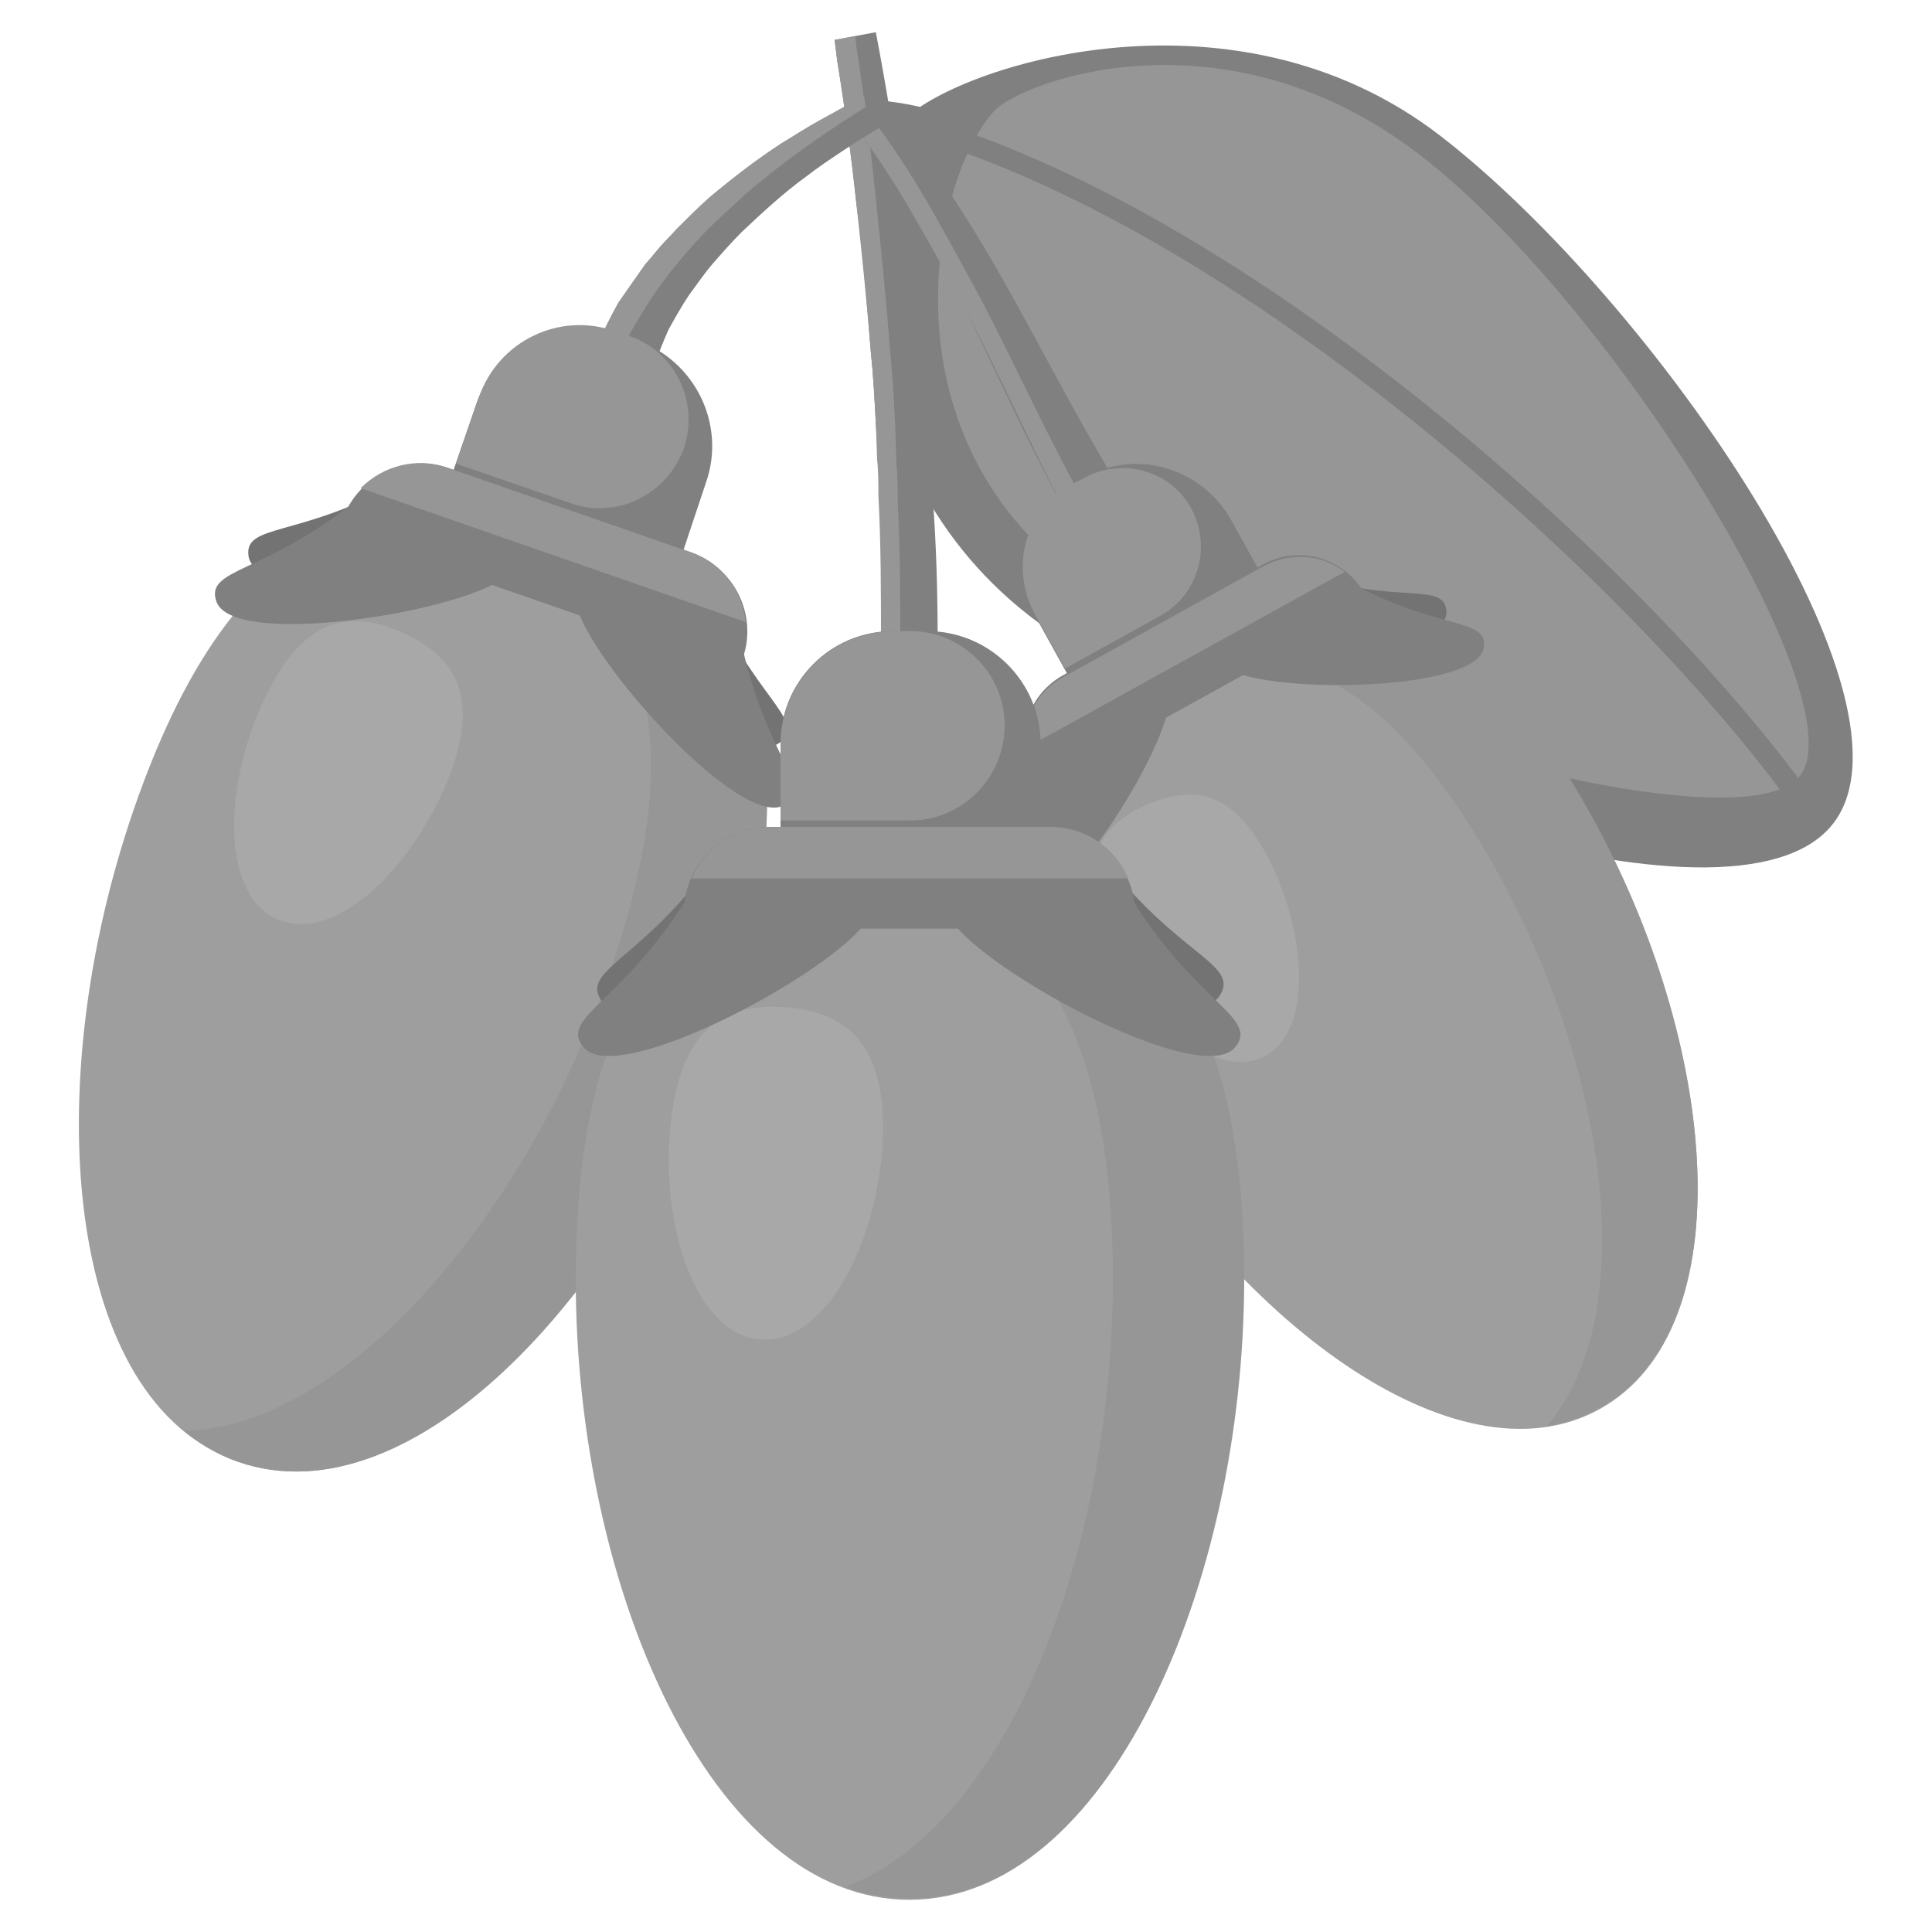 <?xml version="1.0" encoding="utf-8"?>
<!-- Generator: Adobe Illustrator 21.1.0, SVG Export Plug-In . SVG Version: 6.00 Build 0)  -->
<svg version="1.1" id="Goji" xmlns="http://www.w3.org/2000/svg" xmlns:xlink="http://www.w3.org/1999/xlink" x="0px" y="0px"
	 viewBox="0 0 150 150" style="enable-background:new 0 0 150 150;" xml:space="preserve">
<style type="text/css">
	.st0{fill:#808080;}
	.st1{fill:#969696;}
	.st2{fill:#737373;}
	.st3{fill:#9e9e9e;}
	.st4{fill:#969696;}
	.st5{fill:#a8a8a8;}
</style>
<g id="Leaf">
	<path class="st0" d="M72,13.1c-1.7-0.6-3.5-1-5.3-1l0.1-4.4c0.5,0,4.8,0.2,7.5,1.6L72,13.1z"/>
	<path class="st0" d="M142.2,64.1c7.8-9.4-13.8-40.7-30.3-53.5s-38.6-5.1-42-1s-6,26.5,10.8,38.8S134.4,73.5,142.2,64.1z"/>
	<path class="st1" d="M139.7,60.3c4.7-5.7-14.4-36.7-29.5-48.3S79.4,6.3,77.2,8.6c-4.8,5.2-8.9,24.9,6.3,36.2S135,65.9,139.7,60.3z"
		/>
	<path class="st0" d="M139.8,63.5c-12-17.1-42.4-45-68.4-52.8l0.5-1.5c26.4,7.9,57.2,36.1,69.3,53.4L139.8,63.5z"/>
</g>
<g id="Stems">
	<g>
		<path class="st0" d="M68.5,49.9c0-3.8,0-7.5-0.2-11.3c0-0.9,0-1.9-0.1-2.8L68,32.9c-0.1-1.9-0.2-3.8-0.4-5.7
			c-0.3-3.8-0.6-7.5-1.1-11.3c-0.4-3.8-0.9-7.5-1.5-11.2l-0.2-1.6L68,2.5l0.3,1.6c0.7,3.8,1.3,7.6,1.8,11.4s1,7.6,1.4,11.4
			c0.2,1.9,0.4,3.8,0.5,5.7l0.2,2.9c0.1,1,0.1,1.9,0.2,2.9c0.3,3.8,0.4,7.7,0.4,11.5v2.2h-4.4L68.5,49.9z"/>
		<path class="st1" d="M68.4,52.1h1.5v-1.3c0-3.9,0-7.9-0.2-11.8c0-1,0-2-0.1-3l-0.1-3c-0.1-2-0.2-3.9-0.4-5.9
			c-0.3-3.9-0.7-7.8-1.1-11.7c-0.4-3.9-0.9-7.9-1.5-11.7l-0.1-0.9l-1.6,0.3L65,4.7c0.6,3.7,1.1,7.5,1.5,11.2s0.8,7.5,1.1,11.3
			c0.2,1.9,0.3,3.8,0.4,5.7l0.1,2.8c0.1,0.9,0.1,1.9,0.1,2.8c0.2,3.8,0.2,7.6,0.2,11.3L68.4,52.1z"/>
	</g>
	<g>
		<path class="st0" d="M82.6,39.5c-2.8-5.1-5.1-10.3-7.6-15.4c-1.3-2.5-2.6-5-4.1-7.4s-3-4.8-4.6-7.1l2.3-1.7c1.8,2.3,3.5,4.6,5.1,7
			c1.6,2.4,3.1,4.9,4.5,7.4c2.8,5,5.4,10.1,8.3,14.9L82.6,39.5z"/>
		<path class="st1" d="M76.3,23.5c-1.4-2.6-2.8-5.2-4.3-7.8c-1.4-2.4-2.9-4.7-4.6-6.9l-1.1,0.8c1.6,2.3,3.2,4.6,4.6,7.1
			c1.4,2.4,2.8,4.9,4.1,7.4c2.6,5,4.9,10.2,7.6,15.4l1.4-0.8C81.2,33.6,78.9,28.5,76.3,23.5z"/>
	</g>
	<g>
		<path class="st0" d="M46.5,26.9c0.5-1.2,1-2.3,1.6-3.4c0.6-1,1.3-2,2.1-3c0.7-1,1.5-1.9,2.4-2.7s1.7-1.7,2.6-2.4
			c1.8-1.5,3.7-2.9,5.6-4.2c1-0.7,2-1.3,3-1.8c1-0.6,2-1.1,3.1-1.6l1.6,2c-0.9,0.5-2.3,1.4-3.2,2s-1.8,1.2-2.7,1.9
			c-1.8,1.3-3.4,2.8-5,4.3c-0.8,0.8-1.5,1.6-2.2,2.4c-0.7,0.8-1.3,1.7-1.9,2.5c-0.6,0.9-1.1,1.8-1.6,2.7c-0.4,0.9-0.8,1.9-1.1,2.8
			L46.5,26.9z"/>
		<path class="st1" d="M50.1,23.9c0.8-1.3,1.7-2.5,2.7-3.7c1-1.2,2-2.3,3.1-3.3s2.2-2.1,3.4-3c2.3-1.9,4.8-3.6,7.3-5.2l0.6-0.4
			l-0.1-0.8C66,8,64.8,8.7,63.7,9.3s-2,1.2-3,1.8c-2,1.3-3.8,2.7-5.6,4.2c-0.9,0.8-1.7,1.6-2.6,2.5c-0.8,0.9-1.6,1.8-2.4,2.7
			c-0.7,1-1.4,2-2.1,3c-0.6,1.1-1.2,2.2-1.6,3.4l1.7,0.6C48.7,26.2,49.4,25,50.1,23.9z"/>
	</g>
</g>
<g id="Berry.R">
	<path class="st2" d="M94.1,53.2c4.5,0.7,18.3-2.5,18.2-5.7c-0.1-2.4-3.7-0.5-11.2-2.9L94.1,53.2z"/>
	<path class="st2" d="M91.5,55.1C89.9,59.4,80.5,70,77.8,68.3c-2.1-1.2,1.3-3.5,2.8-11.2L91.5,55.1z"/>
	<path class="st3" d="M123.6,63.5c9.8,17.7,11.8,39.7,0.6,45.9s-28.8-7.2-38.6-24.9s-6.3-27.7,5.8-34.4S113.8,45.9,123.6,63.5z"/>
	<path class="st4" d="M91.4,50.1c-1.3,0.7-2.5,1.5-3.6,2.3c10.5-4.2,19.7-0.5,28.4,15.2s11.2,34.6,3.9,43.1c1.4-0.2,2.8-0.7,4.1-1.4
		c11.2-6.2,9.2-28.2-0.6-45.9S103.5,43.4,91.4,50.1z"/>
	<path class="st5" d="M98.9,67.5c2.7,5.9,2.8,12.9-0.9,14.6s-9-3-11.7-8.8s-1.4-9,2.7-10.8S96.2,61.7,98.9,67.5z"/>
	<path class="st0" d="M99.7,47.8L84.9,56l-4.1-7.4c-2.3-4.1-0.8-9.2,3.3-11.5c0,0,0,0,0,0l0,0c4.1-2.3,9.2-0.8,11.5,3.3c0,0,0,0,0,0
		L99.7,47.8z"/>
	<path class="st1" d="M92.5,39.5c-1.6-3-5.4-4-8.3-2.4l-1,0.5c-3.6,2-4.8,6.4-2.9,10c0,0,0,0,0,0l2.4,4.3l7.4-4.1
		C93,46.2,94.1,42.5,92.5,39.5C92.5,39.5,92.5,39.5,92.5,39.5z"/>
	<path class="st0" d="M95.9,52.2c4.3,1.7,18.8,1.3,19.3-1.9c0.4-2.4-3.6-1.3-10.6-5.2L95.9,52.2z"/>
	<path class="st0" d="M90.7,55c-0.9,4.6-8.7,16.7-11.8,15.4c-2.2-0.9,0.8-3.7,1.1-11.8L90.7,55z"/>
	<path class="st0" d="M105.6,47.4L81.5,60.7c-0.5,0.2-1,0.1-1.3-0.4l0,0c-1.5-2.8-0.5-6.2,2.2-7.8l15.7-8.7c2.8-1.5,6.2-0.5,7.8,2.2
		l0,0C106.2,46.6,106,47.2,105.6,47.4z"/>
	<path class="st1" d="M104.4,44.4c-1.8-1.4-4.2-1.5-6.2-0.5l-15.7,8.7c-2,1.1-3.1,3.3-2.9,5.5L104.4,44.4z"/>
</g>
<g id="Berry.L">
	<path class="st2" d="M42.8,46.2C45.4,50.5,58,60,60.6,57.6c2-1.8-2.2-3.5-5.5-11.6L42.8,46.2z"/>
	<path class="st2" d="M40.4,45.4c-4.7,1.8-20.5,1.4-21.1-2.2c-0.4-2.6,3.9-1.4,11.6-5.7L40.4,45.4z"/>
	<path class="st3" d="M56.3,78.7c-7.4,21.4-24.2,39.5-37.8,34.8S3,84.2,10.4,62.8s18.3-26,33-21S63.7,57.4,56.3,78.7z"/>
	<path class="st4" d="M43.4,41.9c-1.5-0.5-3.1-1-4.6-1.3c11.3,5.6,15.1,16,8.5,35c-6.5,18.9-20.5,35.2-33,35.5
		c1.3,1,2.7,1.9,4.2,2.4c13.5,4.7,30.4-13.4,37.8-34.8S58,46.9,43.4,41.9z"/>
	<path class="st5" d="M34.5,61.2c-2.9,6.6-8.6,12-12.9,10.2s-4.3-9.7-1.4-16.4s6.5-7.9,11-5.9S37.4,54.5,34.5,61.2z"/>
	<path class="st0" d="M51.6,47.1l-17.9-6.2l3.3-9.6c1.6-4.6,6.6-7,11.1-5.4c0,0,0,0,0,0l1.3,0.5c4.6,1.6,7,6.6,5.4,11.1c0,0,0,0,0,0
		L51.6,47.1z"/>
	<path class="st1" d="M53.1,34.8c1.2-3.6-0.7-7.5-4.2-8.7l-1.2-0.4c-4.3-1.5-9,0.8-10.5,5.1L35.4,36l9,3.1
		C47.9,40.3,51.8,38.4,53.1,34.8C53.1,34.8,53.1,34.8,53.1,34.8z"/>
	<path class="st0" d="M44.9,47.5c1.8,4.9,12.8,16.9,16,15c2.3-1.4-1.6-4-3.4-12.9L44.9,47.5z"/>
	<path class="st0" d="M38.6,45.2c-4.5,2.6-20.6,5-21.8,1.5c-0.9-2.6,3.7-2.1,10.8-7.8L38.6,45.2z"/>
	<path class="st0" d="M56.3,51.7L27.2,41.6c-0.6-0.2-0.8-0.8-0.6-1.3l0,0c1.2-3.3,4.8-5.1,8.1-4l19,6.6c3.3,1.2,5.1,4.8,4,8.1l0,0
		C57.4,51.6,56.8,51.9,56.3,51.7C56.3,51.7,56.3,51.7,56.3,51.7z"/>
	<path class="st1" d="M57.9,48.3c-0.3-2.5-1.9-4.6-4.2-5.4l-19-6.6c-2.3-0.8-4.9-0.2-6.7,1.6L57.9,48.3z"/>
</g>
<g id="Berry.M">
	<path class="st2" d="M72.2,70.1c4,3.9,20.3,10.6,22.5,7.2c1.6-2.5-3.4-3.1-9.3-11L72.2,70.1z"/>
	<path class="st2" d="M69,69.8c-3.9,4.1-20,11.2-22.3,7.9c-1.7-2.4,3.3-3.2,8.9-11.2L69,69.8z"/>
	<path class="st3" d="M96.5,99.3c0,24.1-10.6,48.2-25.9,48.2s-25.9-24.1-25.9-48.2s9.4-32.6,25.9-32.6S96.5,75.2,96.5,99.3z"/>
	<path class="st4" d="M70.7,66.7c-1.7,0-3.4,0.1-5.1,0.3c13.3,1.7,20.8,10.8,20.8,32.3c0,21.3-8.3,42.6-20.8,47.2
		c1.6,0.6,3.4,0.9,5.1,0.9c15.2,0,25.9-24.1,25.9-48.2S87.1,66.7,70.7,66.7z"/>
	<path class="st5" d="M68.5,89.2c-0.6,7.7-4.5,15.1-9.4,14.8s-7.7-8.3-7.1-16s3.8-10.2,9-9.8S69,81.6,68.5,89.2z"/>
	<path class="st0" d="M80.7,69.1H60.6V57.7c0-4.8,3.9-8.7,8.7-8.7H72c4.8,0,8.8,3.9,8.8,8.8l0,0L80.7,69.1z"/>
	<path class="st1" d="M78,56.3c0-4-3.3-7.3-7.3-7.3c0,0,0,0,0,0h-1.3c-4.8,0-8.8,3.9-8.8,8.8l0,0v5.9h10.1
		C74.7,63.7,78,60.4,78,56.3C78,56.3,78,56.3,78,56.3z"/>
	<path class="st0" d="M74.2,71.9c3.6,4.3,19.2,12.5,21.7,9.4c1.9-2.3-3.1-3.4-8.2-11.8L74.2,71.9z"/>
	<path class="st0" d="M67,71.9c-3.6,4.3-19.2,12.5-21.7,9.4c-1.9-2.3,3-3.4,8.2-11.8L67,71.9z"/>
	<path class="st0" d="M87.1,72.1H54.2c-0.6,0-1.1-0.5-1.1-1.1c0,0,0,0,0,0v-0.2c0-3.6,3-6.6,6.6-6.6h21.8c3.6,0,6.6,3,6.6,6.6V71
		C88.2,71.6,87.7,72.1,87.1,72.1C87.1,72.1,87.1,72.1,87.1,72.1z"/>
	<path class="st1" d="M87.6,68.2c-1-2.4-3.4-4-6-4H59.7c-2.6,0-5,1.6-6,4H87.6z"/>
</g>
</svg>
